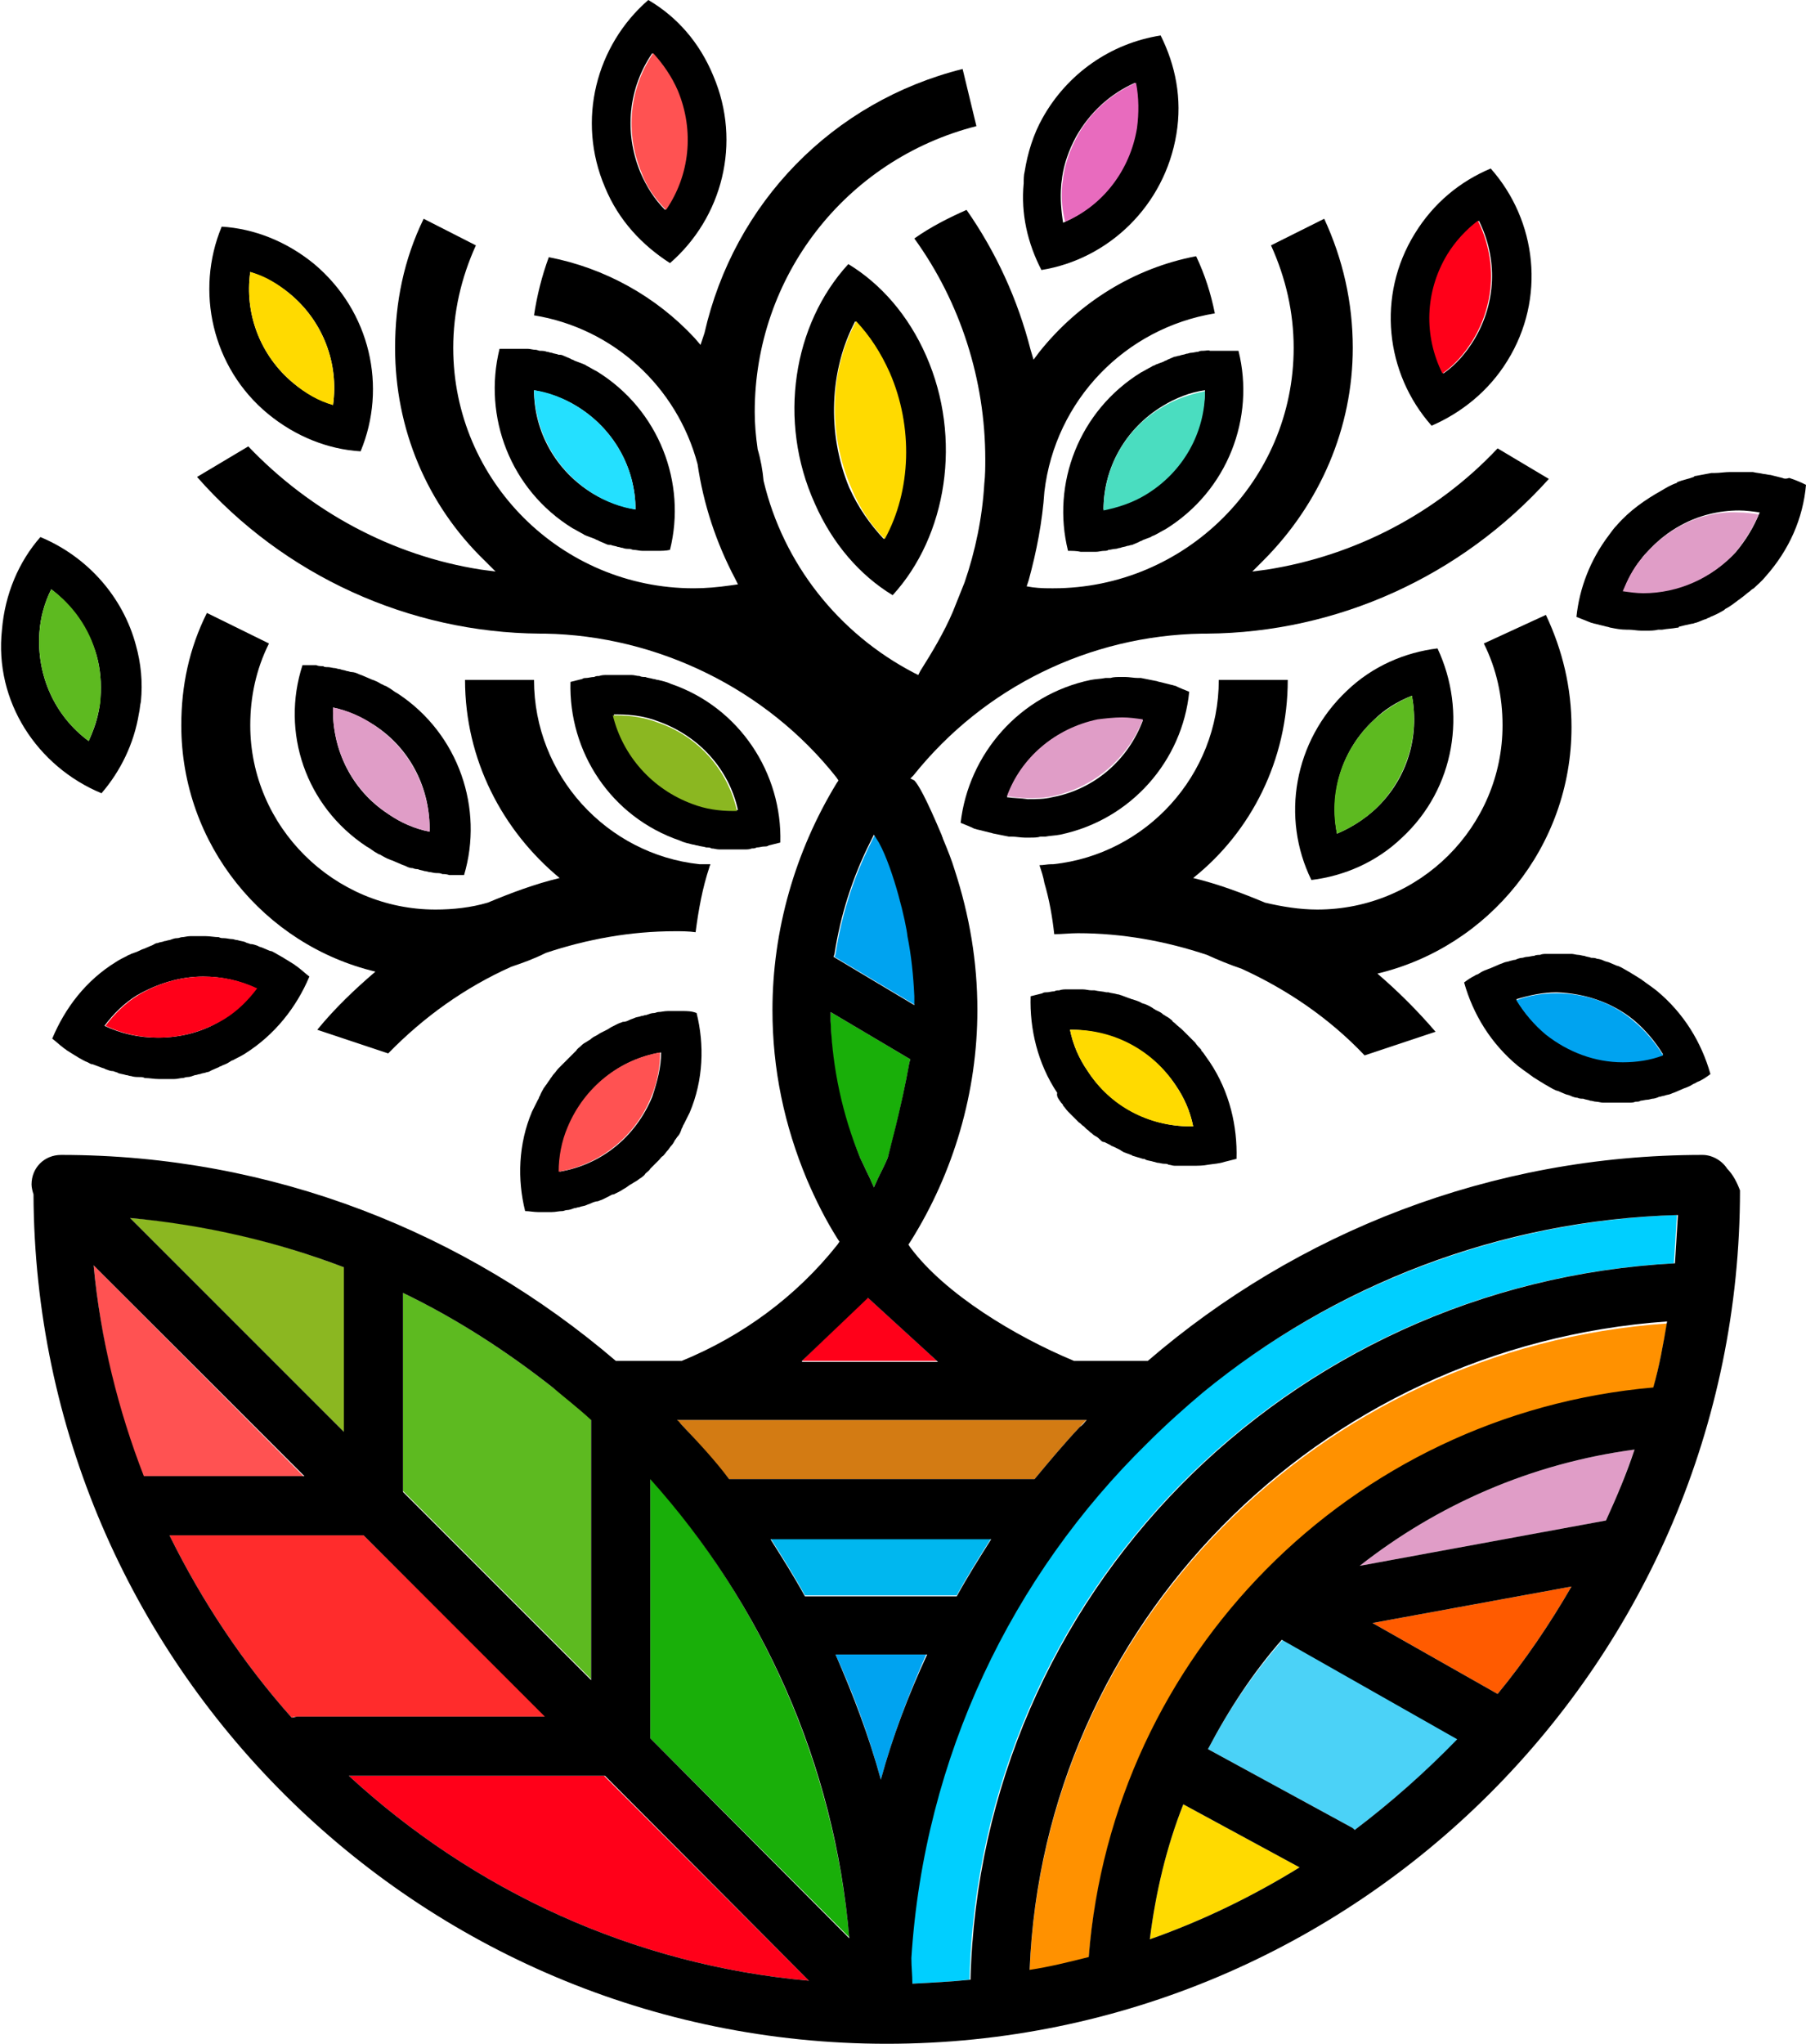 <?xml version="1.0" encoding="utf-8"?>
<!-- Generator: Adobe Illustrator 21.0.0, SVG Export Plug-In . SVG Version: 6.00 Build 0)  -->
<svg version="1.1" id="Layer_1" xmlns="http://www.w3.org/2000/svg" xmlns:xlink="http://www.w3.org/1999/xlink" x="0px" y="0px"
	 viewBox="0 0 183.3 207.4" style="enable-background:new 0 0 183.3 207.4;" xml:space="preserve">
<style type="text/css">
	.st0{fill:#19AF09;}
	.st1{fill:#00A3F0;}
	.st2{fill:#00CFFF;}
	.st3{fill:#FFDA00;}
	.st4{fill:#FF5B00;}
	.st5{fill:#FF9100;}
	.st6{fill:#E09DC7;}
	.st7{fill:#4BD2F7;}
	.st8{fill:#00B7EF;}
	.st9{fill:#FF2C2C;}
	.st10{fill:#FF5252;}
	.st11{fill:#FF0019;}
	.st12{fill:#5DBA20;}
	.st13{fill:#D37B13;}
	.st14{fill:#8BB721;}
	.st15{fill:#24E0FF;}
	.st16{fill:#E86BBE;}
	.st17{fill:#4ADDC0;}
</style>
<path class="st0" d="M88.3,119.6l0.4,0.9l0.4-0.9c0.4-0.8,0.7-1.4,1-2.1c0,0,1.4-5,2.2-9.7l0.1-0.3l-8.1-4.8l0,0.9
	c0.1,4.8,1.1,9.5,3,13.9C87.6,118.1,87.9,118.8,88.3,119.6z"/>
<path class="st1" d="M92.2,95L92.2,95c-0.2-1.2-1.5-6.9-2.9-9.5l-0.5-0.8l-0.4,0.8c-1.8,3.6-3,7.4-3.6,11.3l-0.1,0.3l8.2,4.9l0-0.9
	C92.8,99,92.6,96.9,92.2,95z"/>
<path class="st2" d="M122,141.3c-2,1.6-3.8,3.3-5.6,5.1c-13.7,13.5-22.7,31.9-24,52.3c0.1,0.9,0.1,1.7,0.1,2.6c2-0.1,4-0.2,5.9-0.4
	c1-38.9,32-70.6,71.5-72.7c0.1-1.6,0.2-3.3,0.3-4.9C152,123.9,135.3,130.6,122,141.3z"/>
<path class="st3" d="M116.7,196.8c5.4-1.9,10.5-4.4,15.2-7.3l-11.8-6.4C118.4,187.4,117.3,192,116.7,196.8z"/>
<path class="st4" d="M152,171.9c2.8-3.4,5.3-7.1,7.5-10.9l-20.2,3.7L152,171.9z"/>
<path class="st5" d="M104.5,200c2-0.4,4-0.8,6-1.3c2.5-30.7,26.6-55.1,57.3-57.8c0.6-2.2,1-4.4,1.4-6.6
	C133.7,136.8,105.9,165.1,104.5,200z"/>
<path class="st6" d="M163,154.3c1.1-2.3,2-4.7,2.9-7.2c-10.5,1.4-20,5.6-27.9,11.8L163,154.3z"/>
<path class="st7" d="M122.6,177.5l14.5,7.9c0.1,0.1,0.3,0.2,0.4,0.3c3.7-2.8,7.2-5.9,10.5-9.2l-17.8-10.1
	C127.2,169.8,124.7,173.5,122.6,177.5z"/>
<path class="st8" d="M97.1,161.9c1.1-2,2.3-3.9,3.5-5.8H78.2c1.2,1.9,2.4,3.8,3.5,5.8H97.1z"/>
<path class="st9" d="M36.9,155.8H17.2c3.3,6.7,7.5,13,12.4,18.5c0.2-0.1,0.5-0.1,0.7-0.1h25.1L36.9,155.8z"/>
<path class="st10" d="M9.5,128.4c0.7,7.5,2.4,14.6,5,21.4h16.3L9.5,128.4z"/>
<path class="st0" d="M66,176.4l20.2,20.2c-1.6-17.8-9-34-20.2-46.6V176.4z"/>
<path class="st1" d="M84.8,167.9c1.9,4.1,3.4,8.3,4.6,12.7c1.2-4.4,2.8-8.6,4.6-12.7H84.8z"/>
<path class="st11" d="M35.4,180.2C48,191.8,64.2,199.4,82.1,201l-20.8-20.8H35.4z"/>
<path class="st12" d="M56.1,140.8c-4.7-3.7-9.8-7-15.2-9.6v20.1L60,170.4v-23.9v-2.5C58.7,142.9,57.5,141.8,56.1,140.8z"/>
<path class="st13" d="M107.3,144.1H70.2h-1.5c0.1,0.1,0.2,0.3,0.4,0.4c1.7,1.8,3.3,3.7,4.9,5.6h31c1.5-1.8,3-3.6,4.6-5.3
	c0.2-0.2,0.4-0.5,0.7-0.7H107.3z"/>
<path class="st14" d="M34.9,128.6c-6.8-2.6-14.1-4.4-21.7-5l21.7,21.7V128.6z"/>
<polygon class="st11" points="88.1,131.7 88,131.7 81.9,137.6 81.4,138.1 95.1,138.1 "/>
<path d="M21,62.2c-1.8,3.6-2.6,7.4-2.6,11.4c0,12.1,8.4,22.3,19.7,25c-2.1,1.8-4.1,3.7-5.9,5.9l7.2,2.4c3.6-3.7,7.8-6.7,12.5-8.8
	c1.2-0.4,2.3-0.8,3.5-1.4l0,0c4.2-1.4,8.6-2.2,13.1-2.2c0.7,0,1.4,0,2.1,0.1c0.1,0,0.2,0,0.3,0c-0.1,0-0.2,0-0.3,0
	c0.3-2.3,0.7-4.5,1.4-6.6c0-0.1,0.1-0.2,0.1-0.3c-0.3,0-0.6,0-0.9,0c-0.1,0-0.2,0-0.2,0c-9.4-1-16.8-9-16.8-18.7h-7
	c0,8.1,3.8,15.3,9.6,20.1c-2.5,0.6-4.9,1.5-7.3,2.5c-1.7,0.5-3.5,0.7-5.3,0.7c-10.3,0-18.8-8.4-18.8-18.7c0-2.9,0.6-5.7,1.9-8.3
	L21,62.2z"/>
<path d="M150.6,65.3c1.3,2.6,1.9,5.4,1.9,8.3c0,10.3-8.4,18.7-18.8,18.7c-1.8,0-3.6-0.3-5.3-0.7c-2.4-1-4.8-1.9-7.3-2.5
	c5.9-4.7,9.6-12,9.6-20.1h-7c0,9.7-7.4,17.7-16.8,18.7c-0.1,0-0.2,0-0.2,0c-0.4,0-0.8,0.1-1.2,0.1c0.2,0.6,0.4,1.2,0.5,1.8
	c0.5,1.7,0.8,3.4,1,5.2c0,0,0,0,0,0c0,0,0,0,0,0c0.8,0,1.6-0.1,2.4-0.1c4.5,0,8.9,0.8,13.1,2.2l0,0c1.1,0.5,2.3,1,3.5,1.4
	c4.6,2.1,8.9,5,12.5,8.8l7.2-2.4c-1.8-2.1-3.8-4.1-5.9-5.9c11.3-2.7,19.7-12.9,19.7-25c0-4-0.9-7.8-2.6-11.4L150.6,65.3z"/>
<path d="M175.3,118.6c-0.5-0.8-1.5-1.4-2.5-1.4c-21.5,0-41.2,7.9-56.3,20.9H109c-6-2.5-13.1-6.8-16.6-11.5l-0.2-0.3l0.2-0.3
	c4.4-7,6.8-15.2,6.8-23.5c0-4.9-0.8-9.6-2.3-14.2c-0.3-1-0.7-2-1.2-3.2l0,0c0-0.1-0.1-0.2-0.1-0.3c-1.6-3.8-2.4-5.2-2.8-5.6L92.4,79
	l0.3-0.3c7.2-9,17.9-14.2,29.3-14.4l0.5,0c13.2-0.1,25.8-5.8,34.7-15.7l-5.2-3.1c-6.2,6.6-14.5,10.9-23.4,12.3l-1.5,0.2l1.1-1.1
	c5.8-5.8,9.1-13.5,9.1-21.6c0-4.6-1-9-2.9-13.1l-5.4,2.7c1.5,3.3,2.3,6.8,2.3,10.4c0,13.5-11,24.4-24.4,24.4c-0.7,0-1.3,0-2.1-0.1
	l-0.6-0.1l0.2-0.6c0.8-2.9,1.4-6,1.6-9c1.1-9.3,8.2-16.6,17.3-18.1c-0.4-2-1-3.9-1.9-5.8c-6.3,1.2-11.9,4.7-15.9,9.7l-0.6,0.8
	l-0.3-1c-1.3-5.1-3.5-9.9-6.5-14.2c-1.8,0.8-3.6,1.7-5.3,2.9c4.7,6.5,7.2,14.4,7.2,22.4c0,0.8,0,1.6-0.1,2.5l0,0
	c-0.2,3.4-0.9,6.8-2,10l-1.2,3c-0.9,2.1-2.1,4.1-3.3,6l-0.2,0.4l-0.4-0.2c-7.7-4-13.3-11.1-15.3-19.5c-0.1-1.1-0.3-2.2-0.6-3.2
	c-0.2-1.4-0.3-2.6-0.3-3.8c0-13.7,9.2-25.6,22.5-29l-1.4-5.8c-13.2,3.3-23.2,13.6-26.2,26.8L71.1,35l-0.6-0.7
	c-3.9-4.2-9.1-7.1-14.8-8.2C55,28,54.5,30,54.2,32c8,1.3,14.5,7.2,16.6,15.1c0.6,4.1,1.9,8,3.8,11.6l0.3,0.6l-0.7,0.1
	c-1.4,0.2-2.6,0.3-3.8,0.3C57,59.7,46,48.8,46,35.3c0-3.6,0.8-7.1,2.3-10.4L43,22.2c-2,4.1-2.9,8.5-2.9,13.1
	c0,8.2,3.2,15.9,9.1,21.6l1.1,1.1l-1.5-0.2c-9-1.4-17.3-5.9-23.6-12.5l-5.2,3.1c8.8,10,21.5,15.8,34.8,15.9l0.5,0
	c11.4,0.2,22.5,5.6,29.6,14.6l0.2,0.3l-0.2,0.3c-4.2,6.9-6.5,14.9-6.5,23c0,6,1.2,11.7,3.5,17.2c0.9,2.1,1.9,4.1,3.1,6l0.2,0.3
	l-0.2,0.3c-4.2,5.3-9.7,9.3-15.8,11.8h-6.5c-0.1,0-0.1,0-0.2,0c-15.2-13-34.8-20.9-56.3-20.9c-1.7,0-3,1.3-3,3c0,0.3,0.1,0.7,0.2,1
	c0.2,47.6,39,86.2,86.6,86.2c47.7,0,86.6-38.8,86.6-86.6C176.3,120,175.9,119.2,175.3,118.6z M84.7,96.8c0.6-3.9,1.8-7.7,3.6-11.3
	l0.4-0.8l0.5,0.8c1.5,2.7,2.8,8.3,2.9,9.5l0,0c0.4,2,0.6,4,0.7,6.1l0,0.9l-8.2-4.9L84.7,96.8z M81.4,138.1l6.7-6.4l0.1,0.1l7,6.4
	H81.4z M92.4,107.5l-0.1,0.3c-0.8,4.6-2.2,9.6-2.2,9.7c-0.3,0.7-0.6,1.3-1,2.1l-0.4,0.9l-0.4-0.9c-0.4-0.8-0.7-1.5-1-2.1
	c-1.8-4.4-2.8-9-3-13.9l0-0.9L92.4,107.5z M70.2,144.1h37.2h2.9c-0.2,0.2-0.4,0.5-0.7,0.7c-1.6,1.7-3.1,3.5-4.6,5.3h-31
	c-1.5-2-3.2-3.8-4.9-5.6c-0.1-0.1-0.2-0.3-0.4-0.4H70.2z M100.6,156.2c-1.2,1.9-2.4,3.8-3.5,5.8H81.7c-1.1-2-2.3-3.9-3.5-5.8H100.6z
	 M40.9,131.2c5.4,2.6,10.5,5.9,15.2,9.6c1.3,1.1,2.6,2.1,3.9,3.3v2.5v23.9l-19.1-19.1V131.2z M34.9,128.6v16.7l-21.7-21.7
	C20.8,124.3,28.1,126,34.9,128.6z M9.5,128.4l21.4,21.4H14.6C12,143.1,10.2,135.9,9.5,128.4z M29.6,174.3
	c-4.9-5.5-9.1-11.8-12.4-18.5h19.7l18.4,18.4H30.2C30,174.2,29.8,174.3,29.6,174.3z M35.4,180.2h26L82.1,201
	C64.2,199.4,48,191.8,35.4,180.2z M66,176.4v-26.3c11.3,12.6,18.7,28.8,20.2,46.6L66,176.4z M89.4,180.6c-1.2-4.4-2.8-8.6-4.6-12.7
	h9.3C92.2,172,90.6,176.2,89.4,180.6z M116.7,196.8c0.6-4.8,1.7-9.4,3.4-13.7l11.8,6.4C127.2,192.4,122.1,194.9,116.7,196.8z
	 M137.5,185.7c-0.1-0.1-0.2-0.2-0.4-0.3l-14.5-7.9c2.1-4,4.6-7.8,7.5-11.1l17.8,10.1C144.7,179.8,141.2,182.9,137.5,185.7z
	 M152,171.9l-12.7-7.2l20.2-3.7C157.3,164.8,154.8,168.5,152,171.9z M163,154.3l-25,4.6c7.9-6.2,17.4-10.4,27.9-11.8
	C165.1,149.5,164.1,151.9,163,154.3z M167.8,140.8c-30.7,2.7-54.9,27.2-57.3,57.8c-2,0.5-4,1-6,1.3c1.4-34.9,29.2-63.3,64.7-65.8
	C168.8,136.5,168.4,138.7,167.8,140.8z M170,128.2c-39.5,2.1-70.5,33.8-71.5,72.7c-2,0.2-3.9,0.3-5.9,0.4c0-0.9-0.1-1.7-0.1-2.6
	c1.3-20.4,10.2-38.8,24-52.3c1.8-1.8,3.7-3.5,5.6-5.1c13.2-10.8,30-17.5,48.2-18C170.2,125,170.1,126.6,170,128.2z"/>
<path d="M13.3,96.8c-0.1,0.1-0.3,0.1-0.4,0.2c-0.4,0.2-0.8,0.4-1.1,0.6c-3.1,1.9-5.2,4.7-6.5,7.8c0.4,0.3,0.7,0.6,1.1,0.9
	c0.1,0.1,0.3,0.2,0.4,0.3c0.3,0.2,0.5,0.3,0.8,0.5c0.2,0.1,0.3,0.2,0.5,0.3c0.2,0.1,0.5,0.3,0.8,0.4c0.2,0.1,0.3,0.2,0.5,0.2
	c0.3,0.1,0.5,0.2,0.8,0.3c0.2,0.1,0.4,0.1,0.5,0.2c0.3,0.1,0.5,0.2,0.8,0.2c0.2,0.1,0.4,0.1,0.5,0.2c0.3,0.1,0.5,0.1,0.8,0.2
	c0.2,0,0.3,0.1,0.5,0.1c0.3,0.1,0.6,0.1,0.9,0.1c0.2,0,0.3,0,0.5,0.1c0.5,0,0.9,0.1,1.4,0.1c0,0,0,0,0,0c0.4,0,0.8,0,1.2,0
	c0.1,0,0.3,0,0.4,0c0.3,0,0.6-0.1,0.8-0.1c0.2,0,0.3-0.1,0.5-0.1c0.3,0,0.5-0.1,0.8-0.2c0.2,0,0.3-0.1,0.5-0.1
	c0.2-0.1,0.5-0.1,0.7-0.2c0.2,0,0.3-0.1,0.5-0.2c0.2-0.1,0.5-0.2,0.7-0.3c0.1-0.1,0.3-0.1,0.4-0.2c0.3-0.1,0.5-0.2,0.8-0.4
	c0.1-0.1,0.3-0.1,0.4-0.2c0.4-0.2,0.8-0.4,1.1-0.6c3-1.9,5.2-4.7,6.5-7.8c-0.4-0.3-0.7-0.6-1.1-0.9c-0.1-0.1-0.3-0.2-0.4-0.3
	c-0.3-0.2-0.5-0.3-0.8-0.5c-0.2-0.1-0.3-0.2-0.5-0.3c-0.2-0.1-0.5-0.3-0.7-0.4c-0.2-0.1-0.3-0.2-0.5-0.2c-0.2-0.1-0.5-0.2-0.7-0.3
	c-0.2-0.1-0.4-0.1-0.5-0.2c-0.3-0.1-0.5-0.2-0.8-0.2c-0.2-0.1-0.4-0.1-0.5-0.2c-0.3-0.1-0.5-0.1-0.8-0.2c-0.2,0-0.4-0.1-0.5-0.1
	c-0.3,0-0.6-0.1-0.9-0.1c-0.2,0-0.3,0-0.5-0.1c-0.4,0-0.9-0.1-1.3-0.1c0,0,0,0,0,0c-0.4,0-0.8,0-1.2,0c-0.1,0-0.3,0-0.4,0
	c-0.3,0-0.6,0.1-0.8,0.1c-0.2,0-0.3,0.1-0.5,0.1c-0.3,0-0.5,0.1-0.8,0.2c-0.2,0-0.3,0.1-0.5,0.1c-0.2,0.1-0.5,0.1-0.7,0.2
	c-0.2,0-0.3,0.1-0.5,0.2c-0.2,0.1-0.5,0.2-0.7,0.3c-0.2,0.1-0.3,0.1-0.5,0.2C13.9,96.6,13.6,96.7,13.3,96.8z M20.6,99.1
	c1.9,0,3.7,0.4,5.4,1.2c-0.9,1.2-2,2.3-3.3,3.1c-2,1.3-4.3,1.9-6.7,1.9c-1.9,0-3.7-0.4-5.4-1.2c0.9-1.2,2-2.3,3.3-3.1
	C16,99.8,18.3,99.1,20.6,99.1z"/>
<path d="M37.2,85.9c0.4,0.2,0.7,0.5,1.1,0.7c0.1,0.1,0.3,0.1,0.4,0.2c0.2,0.1,0.5,0.3,0.8,0.4c0.2,0.1,0.3,0.1,0.5,0.2
	c0.2,0.1,0.5,0.2,0.7,0.3c0.2,0.1,0.3,0.1,0.5,0.2c0.2,0.1,0.4,0.2,0.7,0.2c0.2,0.1,0.4,0.1,0.5,0.1c0.2,0.1,0.4,0.1,0.7,0.2
	c0.2,0,0.4,0.1,0.5,0.1c0.2,0,0.4,0.1,0.7,0.1c0.2,0,0.4,0,0.6,0.1c0.2,0,0.4,0,0.7,0.1c0.2,0,0.4,0,0.6,0c0.1,0,0.2,0,0.3,0
	c0.2,0,0.4,0,0.6,0c2-6.7-0.5-14.3-6.7-18.4c-0.4-0.2-0.7-0.5-1.1-0.7c-0.1-0.1-0.3-0.1-0.4-0.2c-0.3-0.1-0.5-0.3-0.8-0.4
	c-0.2-0.1-0.3-0.1-0.5-0.2c-0.2-0.1-0.5-0.2-0.7-0.3c-0.2-0.1-0.3-0.1-0.5-0.2c-0.2-0.1-0.5-0.2-0.7-0.2c-0.2,0-0.3-0.1-0.5-0.1
	c-0.2-0.1-0.5-0.1-0.7-0.2c-0.2,0-0.4-0.1-0.5-0.1c-0.2,0-0.5-0.1-0.7-0.1c-0.2,0-0.4,0-0.5-0.1c-0.2,0-0.5,0-0.7-0.1
	c-0.2,0-0.4,0-0.5,0c-0.1,0-0.2,0-0.3,0c-0.2,0-0.4,0-0.6,0C28.5,74.3,31,81.8,37.2,85.9z M38,73.6c3.7,2.4,5.7,6.5,5.6,10.8
	c-1.5-0.3-2.9-0.9-4.2-1.8c-3.7-2.4-5.7-6.5-5.6-10.8C35.3,72.1,36.7,72.8,38,73.6z"/>
<path d="M27.2,42c2.8,2.3,6.1,3.6,9.4,3.8c2.7-6.5,1-14.2-4.7-19c-2.8-2.3-6.1-3.6-9.4-3.8C19.8,29.5,21.5,37.3,27.2,42z M25.4,27.6
	c1.4,0.5,2.8,1.2,4,2.2c3.4,2.8,5,7.1,4.4,11.3c-1.5-0.5-2.8-1.2-4-2.2C26.4,36.1,24.8,31.8,25.4,27.6z"/>
<path d="M68,26.7c5.3-4.6,7.3-12.2,4.4-19C71,4.3,68.7,1.7,65.8,0c-5.3,4.6-7.3,12.2-4.4,19C62.8,22.4,65.2,24.9,68,26.7z M66.2,5.4
	c1.1,1.1,1.9,2.4,2.5,3.8c1.7,4.1,1.2,8.6-1.2,12.1c-1.1-1.1-1.9-2.4-2.5-3.8C63.3,13.4,63.8,8.9,66.2,5.4z"/>
<path d="M69.3,102.6C69.3,102.6,69.2,102.6,69.3,102.6c-0.4,0-0.9,0-1.3,0c-0.1,0-0.1,0-0.2,0c-0.4,0-0.7,0.1-1,0.1
	c-0.1,0-0.3,0.1-0.4,0.1c-0.3,0-0.5,0.1-0.8,0.2c-0.2,0-0.3,0.1-0.5,0.1c-0.2,0.1-0.5,0.1-0.7,0.2c-0.2,0.1-0.3,0.1-0.5,0.2
	c-0.2,0.1-0.4,0.2-0.7,0.2c-0.2,0.1-0.3,0.1-0.5,0.2c-0.2,0.1-0.4,0.2-0.6,0.3c-0.2,0.1-0.3,0.2-0.5,0.3c-0.2,0.1-0.4,0.2-0.6,0.3
	c-0.2,0.1-0.3,0.2-0.5,0.3c-0.2,0.1-0.4,0.2-0.6,0.4c-0.2,0.1-0.3,0.2-0.5,0.3c-0.2,0.1-0.4,0.3-0.5,0.4c-0.1,0.1-0.3,0.2-0.4,0.4
	c-0.2,0.2-0.3,0.3-0.5,0.5c-0.1,0.1-0.3,0.3-0.4,0.4c-0.2,0.2-0.3,0.3-0.5,0.5c-0.1,0.1-0.3,0.3-0.4,0.4c-0.2,0.2-0.3,0.4-0.5,0.6
	c-0.1,0.1-0.2,0.3-0.3,0.4c-0.1,0.2-0.3,0.4-0.4,0.6c-0.1,0.1-0.2,0.3-0.3,0.4c-0.1,0.2-0.3,0.5-0.4,0.8c-0.1,0.1-0.1,0.3-0.2,0.4
	c-0.2,0.4-0.4,0.8-0.6,1.2c-1.4,3.3-1.5,6.9-0.7,10.1c0.4,0,0.9,0.1,1.3,0.1c0,0,0,0,0,0c0.4,0,0.8,0,1.2,0c0.1,0,0.1,0,0.2,0
	c0.4,0,0.7-0.1,1.1-0.1c0.1,0,0.3-0.1,0.4-0.1c0.3,0,0.5-0.1,0.8-0.2c0.2,0,0.3-0.1,0.5-0.1c0.2-0.1,0.5-0.1,0.7-0.2
	c0.2-0.1,0.3-0.1,0.5-0.2c0.2-0.1,0.5-0.2,0.7-0.2c0.2-0.1,0.3-0.1,0.5-0.2c0.2-0.1,0.4-0.2,0.6-0.3c0.2-0.1,0.3-0.2,0.5-0.2
	c0.2-0.1,0.4-0.2,0.6-0.3c0.2-0.1,0.3-0.2,0.5-0.3c0.2-0.1,0.4-0.3,0.6-0.4c0.2-0.1,0.3-0.2,0.5-0.3c0.2-0.1,0.4-0.3,0.6-0.4
	c0.1-0.1,0.3-0.2,0.4-0.4c0.2-0.2,0.4-0.3,0.5-0.5c0.1-0.1,0.3-0.3,0.4-0.4c0.2-0.2,0.3-0.3,0.5-0.5c0.1-0.1,0.2-0.3,0.4-0.4
	c0.2-0.2,0.3-0.4,0.5-0.6c0.1-0.1,0.2-0.3,0.3-0.4c0.2-0.2,0.3-0.4,0.4-0.6c0.1-0.1,0.2-0.3,0.3-0.4c0.2-0.2,0.3-0.5,0.4-0.8
	c0.1-0.1,0.1-0.3,0.2-0.4c0.2-0.4,0.4-0.8,0.6-1.2c1.4-3.3,1.5-6.9,0.7-10.1C70.2,102.6,69.7,102.6,69.3,102.6z M66.2,111.3
	c-1.7,4.1-5.2,6.9-9.4,7.6c0-1.5,0.3-3,0.9-4.5c1.7-4.1,5.2-6.9,9.4-7.6C67.1,108.3,66.7,109.8,66.2,111.3z"/>
<path d="M58.1,53.6c0.4,0.2,0.7,0.4,1.1,0.6c0.1,0.1,0.2,0.1,0.4,0.2c0.3,0.1,0.5,0.2,0.8,0.3c0.1,0.1,0.3,0.1,0.4,0.2
	c0.2,0.1,0.5,0.2,0.7,0.3c0.2,0.1,0.3,0.1,0.5,0.1c0.2,0.1,0.5,0.1,0.7,0.2c0.2,0,0.3,0.1,0.5,0.1c0.2,0.1,0.5,0.1,0.7,0.1
	c0.1,0,0.3,0.1,0.4,0.1c0.3,0,0.6,0.1,0.9,0.1c0.1,0,0.2,0,0.3,0c0.4,0,0.8,0,1.2,0c0,0,0,0,0,0c0.4,0,0.9,0,1.3-0.1
	c1.7-6.8-1.1-14.2-7.4-18.1c-0.4-0.2-0.7-0.4-1.1-0.6c-0.1-0.1-0.2-0.1-0.4-0.2c-0.3-0.1-0.5-0.2-0.8-0.3c-0.1-0.1-0.3-0.1-0.4-0.2
	c-0.2-0.1-0.5-0.2-0.7-0.3c-0.2-0.1-0.3-0.1-0.5-0.1c-0.2-0.1-0.5-0.1-0.7-0.2c-0.2,0-0.3-0.1-0.5-0.1c-0.2-0.1-0.5-0.1-0.7-0.1
	c-0.1,0-0.3-0.1-0.4-0.1c-0.3,0-0.6-0.1-0.8-0.1c-0.1,0-0.2,0-0.4,0c-0.4,0-0.8,0-1.2,0c0,0,0,0,0,0c-0.4,0-0.9,0-1.3,0
	C49,42.3,51.8,49.7,58.1,53.6z M58.5,41.2c3.8,2.3,6,6.3,6,10.5c-1.5-0.3-3-0.8-4.3-1.6c-3.8-2.3-6-6.3-6-10.5
	C55.7,39.9,57.2,40.4,58.5,41.2z"/>
<path d="M82.7,51.1c1.8,4.1,4.6,7.3,7.9,9.3c5.5-6,7.1-15.9,3.4-24.3c-1.8-4.1-4.6-7.3-7.9-9.3C80.5,32.9,78.9,42.7,82.7,51.1z
	 M86.8,32.6c1.4,1.4,2.6,3.2,3.4,5.2c2.4,5.5,2.2,12-0.5,16.9c-1.4-1.5-2.6-3.2-3.5-5.2C83.9,44,84.2,37.5,86.8,32.6z"/>
<path d="M69,85.3c0.4,0.2,0.9,0.3,1.3,0.4c0.2,0,0.3,0.1,0.5,0.1c0.3,0.1,0.6,0.1,0.9,0.2c0.2,0,0.4,0,0.5,0.1
	c0.3,0,0.5,0.1,0.8,0.1c0.2,0,0.4,0,0.6,0c0.3,0,0.5,0,0.8,0c0,0,0.1,0,0.1,0c0.2,0,0.4,0,0.6,0c0.2,0,0.4,0,0.5,0
	c0.2,0,0.5,0,0.7-0.1c0.2,0,0.3,0,0.5-0.1c0.3,0,0.5-0.1,0.8-0.1c0.1,0,0.3,0,0.4-0.1c0.4-0.1,0.8-0.2,1.2-0.3
	c0.2-7-4.1-13.7-11.1-16.1c-0.4-0.2-0.9-0.3-1.3-0.4c-0.2,0-0.3-0.1-0.5-0.1c-0.3-0.1-0.6-0.1-0.8-0.2c-0.2,0-0.4,0-0.6-0.1
	c-0.3,0-0.5-0.1-0.8-0.1c-0.2,0-0.4,0-0.6,0c-0.2,0-0.5,0-0.7,0c0,0-0.1,0-0.1,0c-0.2,0-0.4,0-0.6,0c-0.2,0-0.3,0-0.5,0
	c-0.3,0-0.5,0-0.8,0.1c-0.2,0-0.3,0-0.5,0.1c-0.3,0-0.6,0.1-0.8,0.1c-0.1,0-0.3,0-0.4,0.1c-0.4,0.1-0.8,0.2-1.2,0.3
	C57.7,76.3,62,82.9,69,85.3z M62.7,72.5c1.4,0,2.8,0.2,4.1,0.7c4.2,1.5,7.2,4.9,8.1,9c-0.1,0-0.3,0-0.4,0c-1.4,0-2.8-0.2-4.1-0.7
	c-4.2-1.5-7.1-4.9-8.1-9C62.4,72.5,62.6,72.5,62.7,72.5z"/>
<path d="M153,36.6c3.9-6.3,3-14.2-1.7-19.5c-3.1,1.3-5.8,3.5-7.7,6.6c-3.9,6.3-3,14.2,1.7,19.5C148.3,41.9,151.1,39.7,153,36.6z
	 M147,25.8c0.8-1.3,1.8-2.5,3.1-3.4c1.9,3.8,1.8,8.3-0.5,12.1c-0.8,1.3-1.8,2.5-3.1,3.4C144.6,34.1,144.7,29.6,147,25.8z"/>
<path d="M119.4,13.6c0.6-3.6-0.1-7-1.6-10c-5.1,0.8-9.5,3.9-12,8.4c-0.9,1.6-1.5,3.5-1.8,5.4c-0.1,0.4-0.1,0.8-0.1,1.2
	c-0.3,3.1,0.4,6.1,1.8,8.8C112.5,26.3,118.2,20.9,119.4,13.6z M107.7,18.9c0-0.3,0.1-0.7,0.1-0.9c0.2-1.4,0.7-2.8,1.4-4.1
	c1.4-2.5,3.5-4.4,6-5.5c0.3,1.5,0.4,3,0.1,4.6c-0.7,4.4-3.5,7.9-7.4,9.6C107.7,21.4,107.6,20.1,107.7,18.9z"/>
<path d="M122.1,35.6c-0.2,0-0.3,0-0.5,0.1c-0.2,0-0.5,0.1-0.7,0.1c-0.2,0-0.3,0.1-0.5,0.1c-0.2,0.1-0.5,0.1-0.7,0.2
	c-0.2,0-0.3,0.1-0.5,0.1c-0.2,0.1-0.5,0.2-0.7,0.3c-0.1,0.1-0.3,0.1-0.4,0.2c-0.3,0.1-0.5,0.2-0.8,0.3c-0.1,0.1-0.3,0.1-0.4,0.2
	c-0.4,0.2-0.7,0.4-1.1,0.6c-6.3,3.9-9.1,11.3-7.4,18.1c0.4,0,0.9,0,1.3,0.1c0,0,0,0,0,0c0.4,0,0.8,0,1.2,0c0.1,0,0.2,0,0.3,0
	c0.3,0,0.6-0.1,0.9-0.1c0.1,0,0.3,0,0.4-0.1c0.2,0,0.5-0.1,0.7-0.1c0.2,0,0.3-0.1,0.5-0.1c0.2-0.1,0.5-0.1,0.7-0.2
	c0.2,0,0.3-0.1,0.5-0.1c0.2-0.1,0.5-0.2,0.7-0.3c0.1-0.1,0.3-0.1,0.4-0.2c0.3-0.1,0.5-0.2,0.8-0.3c0.1-0.1,0.2-0.1,0.4-0.2
	c0.4-0.2,0.7-0.4,1.1-0.6c6.3-3.9,9.1-11.3,7.4-18.1c-0.4,0-0.9,0-1.3,0c0,0,0,0,0,0c-0.4,0-0.8,0-1.2,0c-0.1,0-0.2,0-0.4,0
	C122.7,35.5,122.4,35.6,122.1,35.6z M116.3,50.1c-1.3,0.8-2.8,1.4-4.3,1.6c0-4.2,2.2-8.2,6-10.5c1.3-0.8,2.8-1.4,4.3-1.6
	C122.2,43.9,120,47.8,116.3,50.1z"/>
<path d="M107.7,111.9c0.1,0.1,0.2,0.2,0.2,0.3c0.2,0.2,0.3,0.4,0.5,0.6c0.1,0.1,0.2,0.2,0.3,0.3c0.2,0.2,0.3,0.3,0.5,0.5
	c0.1,0.1,0.2,0.2,0.3,0.3c0.2,0.1,0.3,0.3,0.5,0.4c0.1,0.1,0.2,0.2,0.3,0.3c0.2,0.1,0.3,0.3,0.5,0.4c0.1,0.1,0.2,0.2,0.4,0.3
	c0.2,0.1,0.3,0.2,0.5,0.4c0.1,0.1,0.2,0.2,0.4,0.2c0.2,0.1,0.4,0.2,0.6,0.3c0.1,0.1,0.2,0.1,0.4,0.2c0.2,0.1,0.4,0.2,0.6,0.3
	c0.1,0.1,0.2,0.1,0.3,0.2c0.3,0.1,0.5,0.2,0.8,0.3c0.1,0,0.1,0.1,0.2,0.1c0.3,0.1,0.7,0.2,1,0.3c0.1,0,0.2,0,0.3,0.1
	c0.3,0.1,0.5,0.1,0.8,0.2c0.1,0,0.3,0.1,0.4,0.1c0.2,0,0.4,0.1,0.7,0.1c0.1,0,0.3,0,0.4,0.1c0.2,0,0.4,0.1,0.6,0.1
	c0.1,0,0.3,0,0.4,0c0.2,0,0.4,0,0.6,0c0.1,0,0.3,0,0.4,0c0.1,0,0.2,0,0.3,0c0.1,0,0.1,0,0.2,0c0.5,0,1,0,1.5-0.1
	c0.6-0.1,1.1-0.1,1.7-0.3c0.4-0.1,0.8-0.2,1.2-0.3c0.1-3.3-0.7-6.8-2.7-9.8c-0.2-0.3-0.5-0.7-0.7-1c-0.1-0.1-0.2-0.2-0.2-0.3
	c-0.2-0.2-0.4-0.4-0.6-0.7c-0.1-0.1-0.2-0.2-0.3-0.3c-0.2-0.2-0.4-0.4-0.7-0.7c-0.1-0.1-0.1-0.1-0.2-0.2c-0.3-0.3-0.6-0.5-0.9-0.8
	c-0.1-0.1-0.2-0.1-0.2-0.2c-0.2-0.2-0.5-0.4-0.7-0.5c-0.1-0.1-0.2-0.1-0.3-0.2c-0.2-0.2-0.5-0.3-0.7-0.4c-0.1-0.1-0.2-0.1-0.3-0.2
	c-0.3-0.2-0.7-0.4-1.1-0.5c0,0,0,0,0,0c-0.3-0.2-0.7-0.3-1-0.4c-0.1,0-0.2-0.1-0.3-0.1c-0.3-0.1-0.5-0.2-0.8-0.3
	c-0.1,0-0.2-0.1-0.4-0.1c-0.3-0.1-0.6-0.1-0.9-0.2c-0.1,0-0.2,0-0.2,0c-0.4-0.1-0.8-0.1-1.2-0.2c-0.1,0-0.2,0-0.3,0
	c-0.3,0-0.6-0.1-0.9-0.1c-0.1,0-0.3,0-0.4,0c-0.1,0-0.2,0-0.3,0c-0.1,0-0.3,0-0.4,0c-0.2,0-0.3,0-0.5,0c-0.3,0-0.5,0-0.8,0.1
	c-0.2,0-0.3,0-0.5,0.1c-0.3,0-0.5,0.1-0.8,0.1c-0.1,0-0.3,0-0.4,0.1c-0.4,0.1-0.8,0.2-1.2,0.3c-0.1,3.3,0.7,6.8,2.7,9.8
	C107.2,111.3,107.5,111.6,107.7,111.9z M119.3,110.1c0.9,1.3,1.5,2.7,1.8,4.2c-0.1,0-0.2,0-0.3,0c-4.2,0-8.1-2.1-10.4-5.6
	c-0.9-1.3-1.5-2.7-1.8-4.2c0.1,0,0.2,0,0.3,0C113.1,104.6,117,106.7,119.3,110.1z"/>
<path d="M158.3,96.8c-0.1,0-0.2,0-0.3,0c-0.1,0-0.2,0-0.4,0c-0.2,0-0.4,0-0.6,0c-0.2,0-0.5,0-0.7,0.1c-0.2,0-0.4,0-0.6,0.1
	c-0.2,0-0.5,0.1-0.7,0.1c-0.2,0-0.4,0.1-0.5,0.1c-0.2,0-0.5,0.1-0.7,0.2c-0.2,0-0.4,0.1-0.5,0.1c-0.2,0.1-0.5,0.1-0.7,0.2
	c-0.2,0.1-0.3,0.1-0.5,0.2c-0.2,0.1-0.5,0.2-0.7,0.3c-0.2,0.1-0.3,0.1-0.5,0.2c-0.3,0.1-0.5,0.2-0.8,0.4c-0.1,0.1-0.3,0.1-0.4,0.2
	c-0.4,0.2-0.7,0.4-1.1,0.7c0.9,3.2,2.7,6.2,5.5,8.5c0.4,0.3,0.8,0.6,1.1,0.8c0.1,0.1,0.3,0.2,0.4,0.3c0.3,0.2,0.5,0.3,0.8,0.5
	c0.2,0.1,0.3,0.2,0.5,0.3c0.2,0.1,0.5,0.3,0.7,0.4c0.2,0.1,0.4,0.2,0.5,0.2c0.2,0.1,0.5,0.2,0.7,0.3c0.2,0.1,0.4,0.1,0.6,0.2
	c0.2,0.1,0.5,0.2,0.7,0.2c0.2,0.1,0.4,0.1,0.6,0.1c0.2,0.1,0.5,0.1,0.7,0.2c0.2,0,0.4,0.1,0.6,0.1c0.2,0,0.5,0.1,0.7,0.1
	c0.2,0,0.4,0,0.6,0c0.2,0,0.5,0,0.7,0c0.1,0,0.2,0,0.3,0c0.1,0,0.2,0,0.4,0c0.2,0,0.4,0,0.6,0c0.2,0,0.5,0,0.7-0.1
	c0.2,0,0.4,0,0.5-0.1c0.2,0,0.5-0.1,0.7-0.1c0.2,0,0.4-0.1,0.5-0.1c0.2,0,0.5-0.1,0.7-0.2c0.2,0,0.3-0.1,0.5-0.1
	c0.2-0.1,0.5-0.1,0.7-0.2c0.2-0.1,0.3-0.1,0.5-0.2c0.2-0.1,0.5-0.2,0.7-0.3c0.2-0.1,0.3-0.1,0.5-0.2c0.3-0.1,0.5-0.3,0.8-0.4
	c0.1-0.1,0.2-0.1,0.4-0.2c0.4-0.2,0.7-0.4,1.1-0.7c-0.9-3.2-2.7-6.2-5.5-8.5c-0.4-0.3-0.8-0.6-1.1-0.8c-0.1-0.1-0.3-0.2-0.4-0.3
	c-0.3-0.2-0.5-0.3-0.8-0.5c-0.2-0.1-0.3-0.2-0.5-0.3c-0.2-0.1-0.5-0.3-0.7-0.4c-0.2-0.1-0.4-0.2-0.5-0.2c-0.2-0.1-0.5-0.2-0.7-0.3
	c-0.2-0.1-0.4-0.1-0.6-0.2c-0.2-0.1-0.5-0.2-0.7-0.2c-0.2-0.1-0.4-0.1-0.6-0.1c-0.2-0.1-0.5-0.1-0.7-0.2c-0.2,0-0.4-0.1-0.6-0.1
	c-0.2,0-0.5-0.1-0.7-0.1c-0.2,0-0.4,0-0.6,0C158.7,96.8,158.5,96.8,158.3,96.8z M165.8,103.5c1.2,1,2.2,2.2,3,3.5
	c-1.3,0.4-2.7,0.7-4.1,0.7c-2.9,0-5.6-1-7.8-2.8c-1.2-1-2.2-2.1-3-3.5c1.3-0.4,2.7-0.7,4.1-0.7C160.8,100.8,163.6,101.7,165.8,103.5
	z"/>
<path d="M145.9,65.8c-3.3,0.4-6.6,1.8-9.2,4.3c-5.4,5.1-6.7,12.9-3.6,19.2c3.3-0.4,6.6-1.8,9.2-4.3C147.7,80,148.9,72.2,145.9,65.8z
	 M135.7,84.6c-0.8-4.2,0.5-8.5,3.7-11.5c1.1-1.1,2.4-1.9,3.9-2.5c0.8,4.2-0.5,8.5-3.7,11.5C138.4,83.2,137.1,84,135.7,84.6z"/>
<path d="M104.6,85c0.3,0,0.7,0,1-0.1c0.2,0,0.3,0,0.5,0c0.5-0.1,1-0.1,1.5-0.2c7.2-1.5,12.4-7.5,13.1-14.5c-0.5-0.2-1-0.4-1.4-0.6
	c-0.1,0-0.3-0.1-0.4-0.1c-0.4-0.1-0.8-0.2-1.2-0.3c-0.1,0-0.3-0.1-0.4-0.1c-0.5-0.1-1-0.2-1.5-0.3c-0.1,0-0.2,0-0.3,0
	c-0.4,0-0.9-0.1-1.3-0.1c-0.1,0-0.2,0-0.2,0c-0.1,0-0.2,0-0.3,0c-0.3,0-0.7,0-1,0.1c-0.2,0-0.3,0-0.5,0c-0.5,0.1-1,0.1-1.5,0.2
	c-7.2,1.5-12.4,7.5-13.2,14.5c0.5,0.2,1,0.4,1.4,0.6c0.1,0,0.3,0.1,0.4,0.1c0.4,0.1,0.8,0.2,1.2,0.3c0.1,0,0.3,0.1,0.4,0.1
	c0.5,0.1,1,0.2,1.5,0.3c0.1,0,0.2,0,0.3,0c0.4,0,0.9,0.1,1.3,0.1c0.1,0,0.2,0,0.2,0C104.4,85,104.5,85,104.6,85z M102.2,80.9
	c1.5-4,4.9-7,9.2-7.8c0.8-0.2,1.6-0.2,2.5-0.2c0.7,0,1.4,0.1,2.1,0.2c-1.5,4-4.9,7-9.2,7.8c-0.8,0.2-1.6,0.2-2.5,0.2
	C103.6,81,102.9,81,102.2,80.9z"/>
<path d="M180.9,48.5c-0.4-0.1-0.8-0.2-1.2-0.3c-0.2,0-0.5-0.1-0.7-0.1c-0.4-0.1-0.7-0.1-1.1-0.2c-0.3,0-0.5,0-0.8,0
	c-0.3,0-0.5,0-0.8,0c-0.1,0-0.3,0-0.4,0c-0.1,0-0.2,0-0.3,0c-0.5,0-1.1,0.1-1.6,0.1c-0.1,0-0.2,0-0.3,0c-0.5,0.1-1.1,0.2-1.6,0.3
	c-0.1,0-0.1,0-0.2,0.1c-0.5,0.2-1.1,0.3-1.6,0.5c0,0-0.1,0-0.1,0.1c-0.6,0.2-1.1,0.5-1.6,0.8c-1.6,0.9-3.2,2-4.5,3.5
	c-0.3,0.3-0.5,0.6-0.8,1c-1.9,2.5-3,5.4-3.3,8.3c0.5,0.2,1,0.4,1.5,0.6c0.1,0,0.3,0.1,0.4,0.1c0.4,0.1,0.8,0.2,1.2,0.3
	c0.1,0,0.3,0.1,0.4,0.1c0.5,0.1,1,0.2,1.6,0.2c0.1,0,0.2,0,0.2,0c0.4,0,0.9,0.1,1.3,0.1c0.1,0,0.1,0,0.2,0c0.1,0,0.2,0,0.3,0
	c0.4,0,0.8,0,1.2-0.1c0.1,0,0.3,0,0.4,0c0.5-0.1,1-0.1,1.5-0.2c0.1,0,0.2,0,0.2-0.1c0.4-0.1,0.8-0.2,1.3-0.3c0.2,0,0.3-0.1,0.4-0.1
	c0.4-0.1,0.7-0.3,1.1-0.4c0.1-0.1,0.3-0.1,0.4-0.2c0.5-0.2,0.9-0.4,1.4-0.7c0,0,0.1-0.1,0.1-0.1c0.4-0.2,0.8-0.5,1.2-0.8
	c0.1-0.1,0.3-0.2,0.4-0.3c0.3-0.2,0.6-0.5,0.9-0.7c0.1-0.1,0.2-0.2,0.4-0.3c0.4-0.4,0.8-0.7,1.2-1.2c2.4-2.7,3.8-5.9,4.1-9.3
	c-0.6-0.3-1.1-0.5-1.7-0.7C181.3,48.6,181.1,48.6,180.9,48.5z M176.2,56c-2.4,2.6-5.8,4.1-9.3,4.1c-0.7,0-1.4-0.1-2.1-0.2
	c0.4-1.1,1-2.2,1.8-3.2c0.2-0.3,0.4-0.5,0.6-0.7c1-1.1,2.1-2,3.4-2.7c1.8-1,3.9-1.5,5.9-1.5c0.7,0,1.4,0.1,2.1,0.2
	C178,53.5,177.2,54.8,176.2,56z"/>
<path d="M10.3,80.5c1.9-2.2,3.3-5,3.8-8.1c0.1-0.4,0.1-0.8,0.2-1.2c0.2-2,0-3.9-0.5-5.7c-1.3-4.9-4.9-9-9.7-11
	c-2.2,2.5-3.6,5.8-3.9,9.4C-0.6,71.2,3.8,77.8,10.3,80.5z M4,64.2c0.1-1.5,0.5-3,1.2-4.4c2.2,1.7,3.8,4,4.6,6.7
	c0.4,1.4,0.5,2.9,0.4,4.3c0,0.3-0.1,0.6-0.1,0.9C9.9,73,9.5,74.1,9,75.2C5.6,72.7,3.7,68.6,4,64.2z"/>
<path class="st11" d="M14,101c-1.3,0.8-2.4,1.9-3.3,3.1c1.7,0.8,3.5,1.2,5.4,1.2c2.4,0,4.7-0.7,6.7-1.9c1.3-0.8,2.4-1.9,3.3-3.1
	c-1.7-0.8-3.5-1.2-5.4-1.2C18.3,99.1,16,99.8,14,101z"/>
<path class="st6" d="M39.4,82.6c1.3,0.9,2.7,1.5,4.2,1.8c0.1-4.2-1.9-8.3-5.6-10.8c-1.3-0.9-2.7-1.5-4.2-1.8
	C33.7,76.1,35.7,80.1,39.4,82.6z"/>
<path class="st3" d="M29.8,38.9c1.2,1,2.5,1.8,4,2.2c0.6-4.2-1-8.5-4.4-11.3c-1.2-1-2.5-1.8-4-2.2C24.8,31.8,26.4,36.1,29.8,38.9z"
	/>
<path class="st10" d="M67.6,21.3c2.4-3.5,2.9-8,1.2-12.1c-0.6-1.4-1.5-2.7-2.5-3.8c-2.4,3.5-2.9,8-1.2,12.1
	C65.6,18.9,66.5,20.2,67.6,21.3z"/>
<path class="st10" d="M57.6,114.4c-0.6,1.4-0.9,3-0.9,4.5c4.2-0.7,7.8-3.6,9.4-7.6c0.6-1.4,0.9-3,0.9-4.5
	C62.9,107.5,59.3,110.3,57.6,114.4z"/>
<path class="st15" d="M60.2,50.1c1.3,0.8,2.8,1.4,4.3,1.6c0-4.2-2.2-8.2-6-10.5c-1.3-0.8-2.8-1.4-4.3-1.6
	C54.3,43.9,56.5,47.8,60.2,50.1z"/>
<path class="st3" d="M89.8,54.7c2.7-4.9,2.9-11.4,0.5-16.9c-0.9-2-2-3.7-3.4-5.2c-2.7,4.9-2.9,11.4-0.5,16.9
	C87.2,51.5,88.4,53.3,89.8,54.7z"/>
<path class="st14" d="M70.3,81.6c1.3,0.5,2.7,0.7,4.1,0.7c0.1,0,0.3,0,0.4,0c-0.9-4.1-3.9-7.6-8.1-9c-1.3-0.5-2.7-0.7-4.1-0.7
	c-0.1,0-0.3,0-0.4,0C63.2,76.7,66.2,80.1,70.3,81.6z"/>
<path class="st11" d="M149.5,34.5c2.3-3.8,2.4-8.3,0.5-12.1c-1.2,0.9-2.3,2.1-3.1,3.4c-2.3,3.8-2.4,8.3-0.5,12.1
	C147.7,37,148.7,35.8,149.5,34.5z"/>
<path class="st16" d="M115.4,13c0.2-1.5,0.2-3.1-0.1-4.6c-2.5,1.1-4.7,3-6,5.5c-0.7,1.3-1.2,2.7-1.4,4.1c0,0.3-0.1,0.6-0.1,0.9
	c-0.1,1.2,0,2.4,0.3,3.6C111.9,20.9,114.7,17.3,115.4,13z"/>
<path class="st17" d="M112,51.8c1.5-0.3,3-0.8,4.3-1.6c3.8-2.3,6-6.3,6-10.5c-1.5,0.3-3,0.8-4.3,1.6C114.2,43.5,112,47.5,112,51.8z"
	/>
<path class="st3" d="M120.8,114.3c0.1,0,0.2,0,0.3,0c-0.3-1.5-0.9-2.9-1.8-4.2c-2.3-3.5-6.2-5.6-10.4-5.6c-0.1,0-0.2,0-0.3,0
	c0.3,1.5,0.9,2.9,1.8,4.2C112.7,112.3,116.6,114.3,120.8,114.3z"/>
<path class="st1" d="M158,100.8c-1.4,0-2.8,0.2-4.1,0.7c0.8,1.3,1.8,2.5,3,3.5c2.3,1.8,5,2.8,7.8,2.8c1.4,0,2.8-0.2,4.1-0.7
	c-0.8-1.3-1.8-2.5-3-3.5C163.6,101.7,160.8,100.8,158,100.8z"/>
<path class="st12" d="M143.3,70.6c-1.4,0.6-2.7,1.4-3.9,2.5c-3.2,3-4.6,7.4-3.7,11.5c1.4-0.6,2.7-1.4,3.9-2.5
	C142.7,79.1,144.1,74.8,143.3,70.6z"/>
<path class="st6" d="M106.8,80.8c4.3-0.9,7.7-3.9,9.2-7.8c-0.7-0.1-1.4-0.2-2.1-0.2c-0.8,0-1.7,0.1-2.5,0.2
	c-4.3,0.9-7.8,3.9-9.2,7.8c0.7,0.1,1.4,0.2,2.1,0.2C105.1,81,106,81,106.8,80.8z"/>
<path class="st6" d="M170.5,53.4c-1.3,0.7-2.4,1.6-3.4,2.7c-0.2,0.2-0.4,0.5-0.6,0.7c-0.8,1-1.3,2-1.8,3.2c0.7,0.1,1.4,0.2,2.1,0.2
	c3.5,0,6.9-1.5,9.3-4.1c1-1.2,1.8-2.5,2.4-3.9c-0.7-0.1-1.4-0.2-2.1-0.2C174.4,51.9,172.3,52.4,170.5,53.4z"/>
<path class="st12" d="M9,75.2c0.5-1.1,0.9-2.3,1.1-3.5c0.1-0.3,0.1-0.6,0.1-0.9c0.1-1.4,0-2.9-0.4-4.3c-0.7-2.7-2.4-5.1-4.6-6.7
	c-0.7,1.4-1.1,2.9-1.2,4.4C3.7,68.6,5.6,72.7,9,75.2z"/>
</svg>
